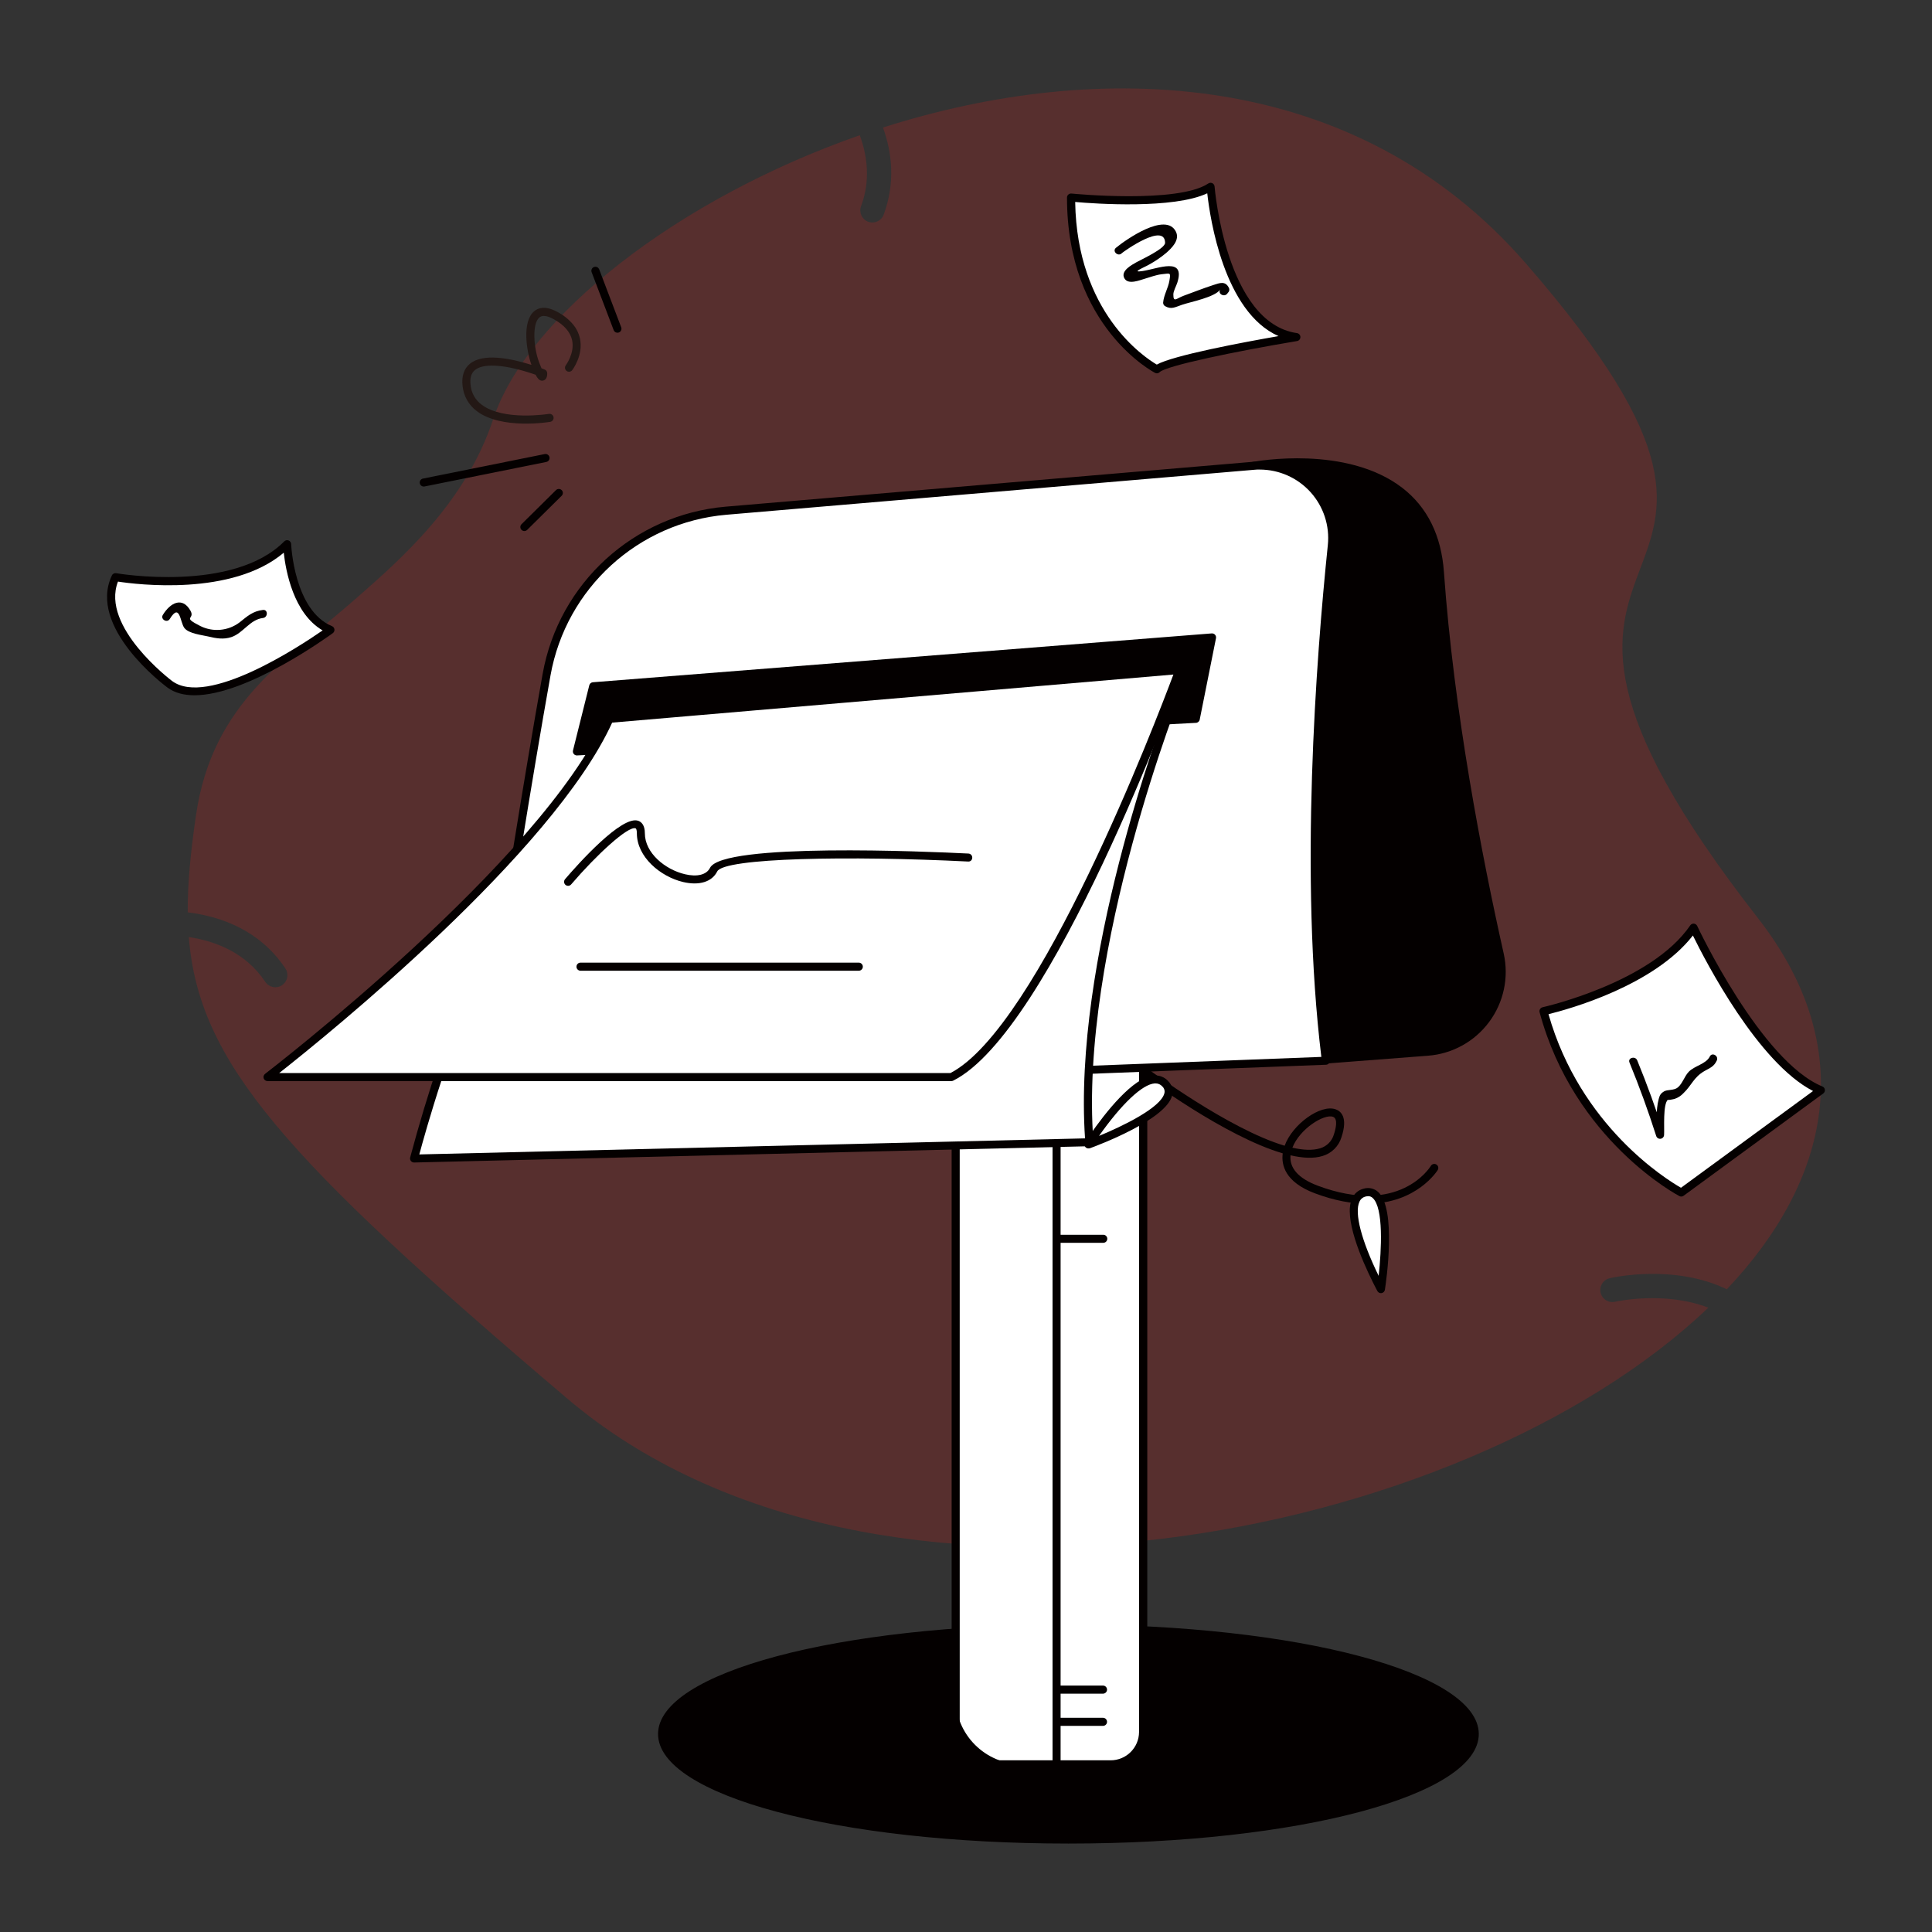 <?xml version="1.0" standalone="no"?><!DOCTYPE svg PUBLIC "-//W3C//DTD SVG 1.1//EN" "http://www.w3.org/Graphics/SVG/1.1/DTD/svg11.dtd"><svg height="1024" node-id="1" sillyvg="true" template-height="1024" template-width="1024" version="1.1" viewBox="0 0 1024 1024" width="1024" xmlns="http://www.w3.org/2000/svg" xmlns:xlink="http://www.w3.org/1999/xlink"><rect x="0" y="0" width="1024" height="1024" fill="#333333" stroke="none"/><defs node-id="49"></defs><path d="M 0.00 0.00 L 1024.00 0.00 L 1024.00 1024.00 L 0.00 1024.00 Z" fill="none" node-id="51" stroke="none" target-height="1024" target-width="1024" target-x="0" target-y="0"></path><g node-id="136"><path d="M 856.14 689.93 C 853.90 690.49 851.53 689.79 849.94 688.11 C 848.35 686.43 847.80 684.02 848.49 681.81 C 849.17 679.61 851.00 677.94 853.26 677.46 C 855.08 677.03 887.38 669.90 915.26 683.34 C 969.94 625.58 985.68 555.77 931.81 486.70 C 755.88 261.12 980.81 337.50 808.81 139.70 C 718.30 35.56 582.27 31.17 468.00 67.59 C 472.85 81.05 474.60 96.89 468.38 113.74 C 467.16 117.05 463.48 118.75 460.17 117.53 C 456.86 116.31 455.16 112.63 456.38 109.32 C 461.38 95.86 459.81 82.89 455.70 71.67 C 358.40 105.67 279.15 168.44 261.39 222.19 C 246.69 266.66 212.25 296.53 188.93 317.00 C 151.76 349.64 112.61 372.15 103.87 432.12 C 101.10 451.12 99.39 467.91 99.50 483.56 C 117.32 485.76 137.80 493.13 151.26 513.31 C 152.20 514.72 152.54 516.45 152.21 518.12 C 151.88 519.78 150.89 521.25 149.48 522.19 C 146.54 524.15 142.57 523.35 140.61 520.41 C 130.36 505.05 114.50 498.84 100.06 496.66 C 105.38 563.04 150.26 613.48 300.45 741.10 C 463.34 879.51 775.07 817.54 905.45 693.10 C 882.33 684.13 856.50 689.84 856.14 689.93 Z" fill="#e61f19" fill-opacity="0.2" fill-rule="nonzero" group-id="1" node-id="55" stroke="none" target-height="848.34" target-width="886.29" target-x="99.39" target-y="31.17"></path></g><path d="M 303.88 172.12 C 305.60 174.24 306.81 176.73 307.39 179.40 C 309.29 188.21 303.53 195.87 303.28 196.19 C 302.56 197.13 301.23 197.31 300.29 196.59 C 299.35 195.87 299.17 194.54 299.89 193.60 C 299.94 193.53 304.71 187.14 303.22 180.27 C 302.22 175.86 298.90 172.08 293.22 169.04 C 289.83 167.22 287.34 166.98 285.80 168.32 C 282.03 171.64 282.71 184.10 285.80 192.21 C 286.27 193.47 286.68 194.45 287.01 195.21 L 288.71 195.86 C 289.49 196.18 290.02 196.93 290.04 197.78 C 290.12 200.78 288.69 201.55 287.83 201.72 C 286.27 202.04 285.13 201.03 283.89 198.62 C 282.89 198.26 281.62 197.84 280.24 197.41 C 266.40 193.07 256.01 192.60 251.75 196.11 C 249.75 197.75 249.00 200.35 249.42 204.05 C 249.78 208.23 251.94 212.05 255.33 214.52 C 266.85 223.23 290.69 219.41 290.93 219.37 C 292.09 219.18 293.19 219.96 293.39 221.12 C 293.58 222.29 292.79 223.39 291.63 223.58 C 290.63 223.76 265.75 227.74 252.76 217.93 C 248.44 214.75 245.68 209.87 245.18 204.53 C 244.60 199.35 245.90 195.41 249.04 192.82 C 256.04 187.03 270.57 189.91 281.51 193.34 L 281.68 193.34 C 278.99 185.98 276.68 170.59 282.99 165.07 C 285.06 163.25 288.86 161.80 295.24 165.23 C 298.55 166.92 301.49 169.27 303.88 172.12 Z" fill="#231815" fill-rule="nonzero" node-id="58" stroke="none" target-height="65.94" target-width="64.69" target-x="244.6" target-y="161.8"></path><path d="M 290.81 241.42 C 291.28 242.00 291.41 242.78 291.16 243.48 C 290.91 244.18 290.30 244.70 289.57 244.84 L 225.01 257.84 C 223.86 258.07 222.73 257.32 222.50 256.17 C 222.27 255.02 223.02 253.89 224.17 253.66 L 288.73 240.66 C 289.51 240.50 290.31 240.80 290.81 241.42 Z" fill="#040000" fill-rule="nonzero" node-id="60" stroke="none" target-height="17.567" target-width="69.145" target-x="222.268" target-y="240.505"></path><path d="M 317.25 142.20 C 317.38 142.38 317.49 142.57 317.58 142.77 L 329.25 173.46 C 329.45 173.99 329.44 174.57 329.20 175.09 C 328.97 175.61 328.55 176.01 328.02 176.21 C 326.92 176.62 325.69 176.08 325.26 174.98 L 313.59 144.29 C 313.21 143.31 313.60 142.19 314.52 141.66 C 315.44 141.14 316.60 141.37 317.25 142.20 Z" fill="#040000" fill-rule="nonzero" node-id="62" stroke="none" target-height="35.484" target-width="16.247" target-x="313.205" target-y="141.14"></path><path d="M 297.85 259.93 C 298.54 260.78 298.47 262.01 297.69 262.78 L 279.42 280.84 C 278.59 281.66 277.25 281.66 276.42 280.84 C 276.01 280.45 275.79 279.91 275.79 279.34 C 275.79 278.77 276.01 278.23 276.42 277.84 L 294.69 259.77 C 295.52 258.95 296.86 258.95 297.69 259.77 C 297.75 259.82 297.80 259.87 297.85 259.93 Z" fill="#040000" fill-rule="nonzero" node-id="64" stroke="none" target-height="22.712" target-width="22.75" target-x="275.785" target-y="258.946"></path><path d="M 781.66 919.06 C 781.66 949.95 685.24 975.00 566.29 975.00 C 447.34 975.00 350.92 949.95 350.92 919.06 C 350.92 888.17 447.34 863.12 566.29 863.12 C 685.24 863.12 781.66 888.17 781.66 919.06 Z" fill="#040000" fill-rule="nonzero" node-id="66" stroke="none" target-height="111.88" target-width="430.74" target-x="350.92" target-y="863.12"></path><path d="M 566.29 977.13 C 444.29 977.13 348.78 951.62 348.78 919.06 C 348.78 886.50 444.32 861.00 566.29 861.00 C 688.26 861.00 783.79 886.51 783.79 919.08 C 783.79 951.65 688.25 977.13 566.29 977.13 Z M 566.29 865.25 C 450.70 865.25 353.05 889.89 353.05 919.06 C 353.05 948.23 450.70 972.87 566.29 972.87 C 681.88 972.87 779.52 948.23 779.52 919.06 C 779.52 889.89 681.87 865.25 566.29 865.25 Z" fill="#040000" fill-rule="nonzero" node-id="68" stroke="none" target-height="116.13" target-width="435.01" target-x="348.78" target-y="861"></path><path d="M 521.56 503.39 L 590.82 503.39 C 599.10 503.39 605.82 510.11 605.82 518.39 L 605.82 916.08 C 605.82 926.61 597.29 935.14 586.76 935.14 L 541.76 935.14 C 522.25 935.14 506.44 919.33 506.44 899.82 L 506.44 518.43 C 506.43 514.42 508.02 510.58 510.86 507.75 C 513.70 504.93 517.55 503.36 521.56 503.39 Z" fill="#ffffff" fill-rule="nonzero" node-id="70" stroke="none" target-height="431.782" target-width="99.391" target-x="506.429" target-y="503.358"></path><path d="M 588.67 937.28 L 523.67 937.28 C 513.04 937.24 504.43 928.63 504.39 918.00 L 504.39 503.39 C 504.39 502.21 505.34 501.26 506.52 501.26 L 605.86 501.26 C 607.04 501.26 607.99 502.21 607.99 503.39 L 607.99 918.00 C 607.95 928.65 599.32 937.26 588.67 937.28 Z M 508.67 505.53 L 508.67 918.00 C 508.71 926.28 515.43 932.98 523.71 933.00 L 588.71 933.00 C 596.98 932.97 603.68 926.27 603.72 918.00 L 603.72 505.53 Z" fill="#040000" fill-rule="nonzero" node-id="72" stroke="none" target-height="436.02" target-width="103.6" target-x="504.39" target-y="501.26"></path><path d="M 560.00 503.39 L 605.85 503.39 L 605.85 503.39 L 605.85 918.24 C 605.85 927.57 598.28 935.14 588.95 935.14 L 560.00 935.14 L 560.00 935.14 L 560.00 503.39 L 560.00 503.39 Z" fill="#ffffff" fill-rule="nonzero" node-id="74" stroke="none" target-height="431.75" target-width="45.85" target-x="560" target-y="503.39"></path><path d="M 588.67 937.28 L 560.00 937.28 C 559.43 937.28 558.89 937.05 558.49 936.65 C 558.09 936.25 557.87 935.71 557.87 935.14 L 557.87 503.39 C 557.87 502.21 558.82 501.26 560.00 501.26 L 605.85 501.26 C 607.03 501.26 607.98 502.21 607.98 503.39 L 607.98 918.00 C 607.94 928.64 599.31 937.26 588.67 937.28 Z M 562.14 933.00 L 588.67 933.00 C 596.96 932.99 603.68 926.29 603.72 918.00 L 603.72 505.53 L 562.14 505.53 Z" fill="#040000" fill-rule="nonzero" node-id="76" stroke="none" target-height="436.02" target-width="50.113" target-x="557.867" target-y="501.26"></path><path d="M 724.54 638.00 C 716.71 638.00 707.54 636.46 696.87 632.46 C 681.02 626.52 679.06 617.36 679.87 611.30 C 649.30 602.36 607.54 571.30 605.33 569.59 C 604.47 568.86 604.32 567.58 605.00 566.68 C 605.68 565.77 606.94 565.55 607.89 566.17 C 608.42 566.58 651.22 598.48 680.89 607.26 C 685.05 595.81 699.95 585.17 707.89 587.95 C 710.59 588.88 714.57 592.04 711.02 602.69 C 709.59 607.50 705.82 611.27 701.00 612.69 C 696.37 614.14 690.53 613.84 684.00 612.34 C 683.34 619.10 688.24 624.61 698.38 628.42 C 741.56 644.61 757.72 619.03 758.38 617.93 C 758.99 616.92 760.30 616.60 761.30 617.21 C 762.31 617.81 762.64 619.12 762.03 620.13 C 761.89 620.36 750.94 638.00 724.54 638.00 Z M 685.00 608.30 C 690.69 609.60 695.74 609.85 699.69 608.62 C 703.22 607.59 705.97 604.82 706.98 601.29 C 707.81 598.81 709.41 592.94 706.51 591.93 C 701.72 590.28 688.85 598.33 685.00 608.30 Z" fill="#040000" fill-rule="nonzero" node-id="78" stroke="none" target-height="79.061" target-width="158.314" target-x="604.324" target-y="565.549"></path><path d="M 664.39 246.91 C 664.39 246.91 757.89 229.27 763.18 303.32 C 768.56 378.64 784.00 457.32 794.87 505.90 C 797.54 517.92 794.86 530.50 787.53 540.39 C 780.20 550.28 768.94 556.50 756.66 557.43 L 694.14 562.24 Z" fill="#040000" fill-rule="nonzero" node-id="80" stroke="none" target-height="332.97" target-width="133.152" target-x="664.39" target-y="229.27"></path><path d="M 694.14 564.37 C 693.04 564.37 692.12 563.53 692.02 562.44 L 662.27 247.11 C 662.17 246.01 662.92 245.02 664.00 244.82 C 666.00 244.44 713.67 235.82 743.21 258.54 C 756.49 268.77 763.93 283.79 765.31 303.17 C 770.58 377.00 785.43 453.92 797.00 505.43 C 799.81 518.05 797.00 531.27 789.29 541.65 C 781.59 552.04 769.76 558.57 756.87 559.55 L 694.35 564.36 Z M 666.71 248.70 L 696.07 560.00 L 756.49 555.35 C 768.15 554.47 778.85 548.56 785.82 539.17 C 792.78 529.78 795.33 517.82 792.79 506.41 C 781.23 454.75 766.34 377.63 761.05 303.53 C 759.76 285.41 752.88 271.43 740.60 261.97 C 715.78 242.79 675.87 247.34 666.71 248.70 Z" fill="#040000" fill-rule="nonzero" node-id="82" stroke="none" target-height="328.55" target-width="137.639" target-x="662.169" target-y="235.82"></path><path d="M 384.85 270.70 L 664.39 246.91 C 675.80 245.92 687.05 250.08 695.09 258.24 C 703.12 266.40 707.10 277.72 705.93 289.11 C 699.44 351.90 690.93 467.27 702.77 562.24 L 300.67 577.70 C 289.15 578.15 278.03 573.42 270.35 564.82 C 262.68 556.22 259.25 544.64 261.00 533.24 C 268.00 487.52 279.27 416.11 289.72 357.54 C 298.11 310.39 337.13 274.77 384.85 270.70 Z" fill="#ffffff" fill-rule="nonzero" node-id="84" stroke="none" target-height="332.224" target-width="447.848" target-x="259.248" target-y="245.924"></path><path d="M 299.16 579.87 C 287.26 579.87 275.96 574.67 268.22 565.63 C 260.48 556.59 257.07 544.63 258.89 532.87 C 266.31 484.58 277.32 414.87 287.62 357.13 C 296.22 309.05 336.01 272.73 384.67 268.54 L 384.85 270.66 L 384.67 268.54 L 664.22 244.75 C 676.26 243.71 688.14 248.09 696.61 256.71 C 705.09 265.32 709.28 277.27 708.05 289.29 C 701.75 350.19 692.97 466.61 704.89 561.93 C 704.96 562.52 704.79 563.11 704.41 563.56 C 704.03 564.01 703.48 564.29 702.89 564.33 L 300.79 579.79 C 300.22 579.85 299.69 579.87 299.16 579.87 Z M 667.69 248.87 C 666.69 248.87 665.62 248.87 664.57 249.01 L 385.00 272.83 C 338.27 276.87 300.06 311.75 291.79 357.92 C 281.50 415.63 270.49 485.29 263.08 533.56 C 261.43 544.33 264.67 555.27 271.92 563.39 C 279.17 571.52 289.68 575.98 300.56 575.56 L 700.34 560.18 C 688.79 464.87 697.51 349.48 703.78 288.88 C 704.83 278.66 701.50 268.48 694.61 260.85 C 687.73 253.23 677.93 248.88 667.66 248.88 Z" fill="#040000" fill-rule="nonzero" node-id="86" stroke="none" target-height="336.161" target-width="452.216" target-x="257.068" target-y="243.709"></path><path d="M 314.40 363.74 L 642.36 337.85 L 633.73 381.00 L 305.77 398.26 L 314.40 363.74 Z" fill="#040000" fill-rule="nonzero" node-id="88" stroke="none" target-height="60.41" target-width="336.59" target-x="305.77" target-y="337.85"></path><path d="M 305.77 400.39 C 305.11 400.40 304.49 400.09 304.08 399.58 C 303.68 399.06 303.54 398.38 303.70 397.74 L 312.33 363.22 C 312.55 362.33 313.32 361.68 314.24 361.61 L 642.24 335.72 C 642.91 335.67 643.56 335.93 644.00 336.43 C 644.45 336.94 644.63 337.61 644.50 338.27 L 635.87 381.42 C 635.68 382.38 634.85 383.09 633.87 383.13 L 305.87 400.39 Z M 316.10 365.74 L 308.54 396.00 L 632.00 379.00 L 639.75 340.24 Z" fill="#040000" fill-rule="nonzero" node-id="90" stroke="none" target-height="64.726" target-width="341.095" target-x="303.535" target-y="335.67"></path><path d="M 625.10 363.74 C 625.10 363.74 569.42 501.82 577.37 605.39 L 219.47 614.00 C 219.47 614.00 267.19 424.13 346.72 381.00 Z" fill="#ffffff" fill-rule="nonzero" node-id="92" stroke="none" target-height="250.26" target-width="405.63" target-x="219.47" target-y="363.74"></path><path d="M 219.47 616.15 C 218.81 616.15 218.19 615.85 217.78 615.33 C 217.38 614.81 217.23 614.14 217.39 613.50 C 226.52 579.27 237.85 545.66 251.30 512.88 C 280.52 442.26 312.30 397.26 345.71 379.12 C 345.98 378.98 346.28 378.89 346.59 378.87 L 625.00 361.61 C 625.73 361.55 626.44 361.89 626.86 362.49 C 627.29 363.08 627.39 363.86 627.11 364.54 C 626.56 365.91 571.72 503.35 579.54 605.23 C 579.58 605.81 579.39 606.38 579.00 606.82 C 578.60 607.25 578.05 607.51 577.46 607.52 L 219.56 616.15 Z M 347.33 383.15 C 274.91 422.97 228.47 588.54 222.25 611.87 L 575.09 603.36 C 568.73 509.36 613.81 387.15 621.89 366.12 Z" fill="#040000" fill-rule="nonzero" node-id="94" stroke="none" target-height="254.596" target-width="410.154" target-x="217.233" target-y="361.555"></path><path d="M 625.10 355.11 C 625.10 355.11 556.05 545.00 504.27 570.87 L 141.79 570.87 C 141.79 570.87 288.51 458.67 323.00 381.00 Z" fill="#ffffff" fill-rule="nonzero" node-id="96" stroke="none" target-height="215.76" target-width="483.31" target-x="141.79" target-y="355.11"></path><path d="M 504.27 573.00 L 141.79 573.00 C 140.87 573.00 140.06 572.42 139.76 571.55 C 139.47 570.68 139.77 569.72 140.50 569.17 C 141.96 568.05 287.18 456.42 321.08 380.17 C 321.40 379.46 322.07 378.98 322.85 378.91 L 624.91 353.00 C 625.64 352.91 626.36 353.23 626.79 353.83 C 627.22 354.40 627.34 355.15 627.10 355.83 C 624.27 363.61 557.17 546.83 505.22 572.77 C 504.92 572.92 504.60 573.00 504.27 573.00 Z M 148.00 568.73 L 503.76 568.73 C 550.53 544.52 612.68 382.25 621.92 357.52 L 324.46 383.00 C 292.90 452.14 173.73 548.46 148.00 568.73 Z" fill="#040000" fill-rule="nonzero" node-id="98" stroke="none" target-height="220.094" target-width="487.866" target-x="139.472" target-y="352.909"></path><path d="M 301.10 469.51 C 300.27 469.51 299.51 469.03 299.16 468.27 C 298.81 467.51 298.94 466.62 299.48 465.99 C 306.40 457.92 329.67 431.85 338.35 435.06 C 339.92 435.64 341.79 437.26 341.79 441.68 C 341.79 452.11 352.59 460.90 363.03 463.36 C 369.53 464.90 374.49 463.64 376.31 460.00 C 383.02 446.58 491.57 451.31 513.31 452.40 C 514.48 452.47 515.37 453.46 515.31 454.63 C 515.31 455.20 515.07 455.75 514.64 456.14 C 514.21 456.52 513.64 456.70 513.07 456.63 C 450.59 453.50 383.77 454.63 380.14 461.88 C 377.38 467.40 370.65 469.50 362.07 467.49 C 350.01 464.64 337.55 454.20 337.55 441.65 C 337.55 440.01 337.21 439.15 336.89 439.03 C 332.89 437.62 316.05 453.21 302.74 468.74 C 302.34 469.23 301.73 469.51 301.10 469.51 Z" fill="#040000" fill-rule="nonzero" node-id="100" stroke="none" target-height="37.662" target-width="216.556" target-x="298.81" target-y="431.85"></path><path d="M 455.33 514.50 L 307.53 514.50 C 306.41 514.42 305.54 513.49 305.54 512.37 C 305.54 511.24 306.41 510.31 307.53 510.23 L 455.33 510.23 C 456.45 510.31 457.32 511.24 457.32 512.37 C 457.32 513.49 456.45 514.42 455.33 514.50 Z" fill="#040000" fill-rule="nonzero" node-id="102" stroke="none" target-height="4.27" target-width="151.788" target-x="305.536" target-y="510.23"></path><path d="M 584.79 897.67 L 562.00 897.67 C 561.20 897.72 560.44 897.33 560.03 896.65 C 559.61 895.96 559.61 895.11 560.03 894.42 C 560.44 893.74 561.20 893.35 562.00 893.40 L 584.76 893.40 C 585.88 893.48 586.75 894.41 586.75 895.53 C 586.75 896.66 585.88 897.59 584.76 897.67 Z" fill="#040000" fill-rule="nonzero" node-id="104" stroke="none" target-height="4.379" target-width="27.144" target-x="559.61" target-y="893.345"></path><path d="M 584.79 658.71 L 562.00 658.71 C 560.82 658.71 559.87 657.76 559.87 656.58 C 559.87 655.40 560.82 654.45 562.00 654.45 L 584.76 654.45 C 585.94 654.45 586.89 655.40 586.89 656.58 C 586.89 657.76 585.94 658.71 584.76 658.71 Z" fill="#040000" fill-rule="nonzero" node-id="106" stroke="none" target-height="4.26" target-width="27.02" target-x="559.87" target-y="654.45"></path><path d="M 584.79 914.74 L 562.00 914.74 C 561.20 914.79 560.44 914.40 560.03 913.72 C 559.61 913.03 559.61 912.18 560.03 911.49 C 560.44 910.81 561.20 910.42 562.00 910.47 L 584.76 910.47 C 585.88 910.55 586.75 911.48 586.75 912.61 C 586.75 913.73 585.88 914.66 584.76 914.74 Z" fill="#040000" fill-rule="nonzero" node-id="108" stroke="none" target-height="4.379" target-width="27.144" target-x="559.61" target-y="910.415"></path><path d="M 152.18 288.40 C 152.18 288.40 153.49 324.81 175.18 333.82 C 175.18 333.82 112.80 379.62 89.97 362.65 C 89.97 362.65 48.86 332.11 61.26 305.89 C 61.23 305.89 123.87 317.00 152.18 288.40 Z" fill="#ffffff" fill-rule="nonzero" node-id="110" stroke="none" target-height="91.22" target-width="126.32" target-x="48.86" target-y="288.4"></path><path d="M 103.08 368.51 C 97.54 368.51 92.59 367.28 88.67 364.36 C 86.93 363.07 46.31 332.47 59.30 305.00 C 59.70 304.12 60.65 303.64 61.60 303.82 C 62.21 303.92 123.47 314.38 150.67 286.93 C 151.27 286.33 152.17 286.14 152.96 286.45 C 153.75 286.76 154.28 287.51 154.32 288.36 C 154.32 288.71 155.83 323.51 175.97 331.88 C 176.68 332.18 177.17 332.83 177.26 333.60 C 177.35 334.36 177.03 335.11 176.41 335.57 C 174.24 337.13 131.12 368.51 103.08 368.51 Z M 62.53 308.26 C 53.20 332.26 90.82 360.65 91.21 360.94 C 109.87 374.80 158.64 342.71 171.00 334.13 C 155.54 325.13 151.46 302.59 150.40 292.94 C 123.00 316.11 72.54 309.79 62.53 308.26 Z" fill="#040000" fill-rule="nonzero" node-id="112" stroke="none" target-height="88.661" target-width="131.042" target-x="46.31" target-y="286.139"></path><path d="M 90.00 328.05 C 95.45 319.20 95.40 329.85 97.73 332.85 C 100.06 335.85 106.93 336.55 110.29 337.33 C 114.42 338.33 118.47 339.06 122.61 337.68 C 128.94 335.57 132.39 328.38 139.38 327.55 C 142.08 327.23 142.11 322.96 139.38 323.28 C 133.92 323.93 131.11 326.60 126.91 329.93 C 120.92 334.42 112.92 335.15 106.22 331.83 C 95.96 326.64 103.71 328.47 100.89 323.57 C 96.60 316.13 90.27 319.47 86.32 325.89 C 84.88 328.24 88.57 330.38 90.00 328.05 Z" fill="#040000" fill-rule="nonzero" node-id="114" stroke="none" target-height="22.93" target-width="57.23" target-x="84.88" target-y="316.13"></path><path d="M 567.72 104.71 C 567.72 104.71 624.61 110.40 641.72 99.02 C 641.72 99.02 647.41 173.02 687.24 178.67 C 687.24 178.67 618.96 190.05 613.24 195.74 C 613.23 195.74 567.72 173.00 567.72 104.71 Z" fill="#ffffff" fill-rule="nonzero" node-id="116" stroke="none" target-height="96.72" target-width="119.52" target-x="567.72" target-y="99.02"></path><path d="M 613.23 197.87 C 612.88 197.88 612.54 197.80 612.23 197.64 C 611.76 197.41 565.53 173.50 565.53 104.71 C 565.53 104.11 565.78 103.53 566.23 103.13 C 566.68 102.72 567.28 102.52 567.88 102.58 C 568.44 102.64 624.20 108.07 640.44 97.24 C 641.07 96.82 641.88 96.76 642.56 97.09 C 643.24 97.43 643.69 98.09 643.75 98.85 C 643.81 99.58 649.75 171.18 687.44 176.56 C 688.48 176.72 689.24 177.61 689.24 178.66 C 689.24 179.72 688.48 180.61 687.44 180.77 C 654.67 186.24 618.02 193.87 614.64 197.24 C 614.27 197.62 613.76 197.84 613.23 197.87 Z M 569.87 107.05 C 570.80 165.71 606.47 189.34 613.12 193.24 C 621.86 188.35 658.79 181.44 677.65 178.14 C 648.77 165.38 641.37 115.89 639.87 102.46 C 622.00 110.88 580.37 108.00 569.87 107.05 Z" fill="#040000" fill-rule="nonzero" node-id="118" stroke="none" target-height="101.119" target-width="123.715" target-x="565.53" target-y="96.762"></path><path d="M 594.40 134.32 C 596.02 132.96 617.34 117.82 617.52 128.67 C 617.57 131.80 604.86 137.56 602.36 138.98 C 599.86 140.40 593.80 143.58 595.93 147.48 C 597.93 151.15 604.13 148.48 606.80 147.72 C 609.80 146.86 612.59 145.72 615.73 145.35 C 620.40 144.87 620.53 144.23 619.83 148.67 C 619.18 152.73 616.83 156.25 616.48 160.44 C 616.48 161.20 616.88 161.90 617.54 162.28 C 620.85 164.16 622.75 162.81 626.54 161.53 C 631.54 159.85 643.68 157.62 646.81 153.45 C 645.16 155.64 648.87 157.77 650.50 155.60 L 651.28 154.60 C 651.67 153.93 651.67 153.11 651.28 152.44 C 649.38 148.81 646.53 149.96 643.15 151.05 C 637.84 152.76 632.62 154.85 627.37 156.75 C 623.62 158.10 621.87 160.62 621.90 156.07 C 621.90 154.21 623.43 151.63 623.99 149.84 C 628.40 135.97 613.90 142.37 605.72 143.64 C 598.91 144.70 606.45 141.76 609.11 140.20 C 612.30 138.45 615.31 136.39 618.11 134.06 C 621.00 131.51 625.42 127.27 623.28 122.85 C 618.02 111.98 596.44 127.21 591.48 131.34 C 589.37 133.10 592.40 136.10 594.48 134.34 Z" fill="#040000" fill-rule="nonzero" node-id="120" stroke="none" target-height="52.18" target-width="62.3" target-x="589.37" target-y="111.98"></path><path d="M 818.10 536.00 C 818.10 536.00 876.10 523.24 897.64 491.73 C 897.64 491.73 931.41 564.09 965.13 577.88 L 891.13 632.09 C 891.13 632.09 836.39 603.92 818.10 536.00 Z" fill="#ffffff" fill-rule="nonzero" node-id="122" stroke="none" target-height="140.36" target-width="147.03" target-x="818.1" target-y="491.73"></path><path d="M 891.12 634.20 C 890.77 634.20 890.43 634.12 890.12 633.96 C 889.57 633.68 834.35 604.60 816.02 536.52 C 815.87 535.96 815.95 535.36 816.25 534.86 C 816.55 534.36 817.05 533.99 817.62 533.86 C 818.19 533.74 875.06 520.92 895.86 490.47 C 896.29 489.84 897.03 489.49 897.79 489.55 C 898.56 489.61 899.23 490.08 899.55 490.77 C 899.89 491.49 933.35 562.54 965.91 575.85 C 966.62 576.14 967.13 576.80 967.22 577.57 C 967.32 578.33 966.99 579.09 966.37 579.55 L 892.37 633.76 C 892.01 634.04 891.57 634.19 891.12 634.20 Z M 820.74 537.54 C 837.61 596.90 883.17 625.09 890.96 629.54 L 960.96 578.26 C 931.80 563.26 904.10 509.75 897.27 495.83 C 876.49 522.53 831.36 534.93 820.74 537.54 Z" fill="#040000" fill-rule="nonzero" node-id="124" stroke="none" target-height="144.717" target-width="151.447" target-x="815.869" target-y="489.485"></path><path d="M 863.66 563.16 C 868.90 575.94 873.62 588.91 877.81 602.06 C 878.11 603.07 879.10 603.71 880.15 603.57 C 881.19 603.43 881.98 602.54 882.00 601.49 C 882.25 598.10 881.27 585.21 884.06 582.81 C 883.42 583.36 887.06 582.59 887.60 582.43 C 889.40 581.82 891.02 580.77 892.30 579.37 C 896.62 575.24 897.65 571.00 903.39 567.68 C 906.39 565.97 908.39 565.38 909.92 562.13 C 911.11 559.67 907.43 557.51 906.23 559.98 C 904.23 563.98 898.14 564.86 895.05 568.09 C 892.79 570.45 891.77 574.28 889.29 576.36 C 887.20 578.10 883.77 577.36 881.93 578.49 C 880.09 579.62 879.68 580.57 879.15 582.49 C 877.58 588.26 878.15 595.55 877.73 601.49 L 881.92 600.93 C 877.72 587.77 873.00 574.80 867.77 562.03 C 866.77 559.52 862.62 560.62 863.66 563.16 Z" fill="#040000" fill-rule="nonzero" node-id="126" stroke="none" target-height="46.2" target-width="48.49" target-x="862.62" target-y="557.51"></path><path d="M 731.92 683.26 C 731.92 683.26 731.04 681.65 729.72 679.00 C 723.90 667.33 709.48 635.54 723.39 632.06 C 740.45 627.80 731.92 683.26 731.92 683.26 Z" fill="#ffffff" fill-rule="nonzero" node-id="128" stroke="none" target-height="55.46" target-width="30.97" target-x="709.48" target-y="627.8"></path><path d="M 731.92 685.40 C 731.14 685.40 730.41 684.97 730.04 684.28 C 730.04 684.28 729.15 682.65 727.81 679.95 C 721.63 667.57 711.97 645.29 716.64 635.14 C 717.80 632.54 720.10 630.64 722.87 629.99 C 725.53 629.23 728.39 629.89 730.44 631.75 C 740.29 640.75 734.70 679.23 734.03 683.59 C 733.89 684.49 733.19 685.21 732.29 685.37 C 732.17 685.39 732.04 685.40 731.92 685.40 Z M 725.19 634.00 C 724.75 634.01 724.32 634.06 723.90 634.17 C 722.39 634.49 721.12 635.53 720.52 636.96 C 717.78 642.96 721.58 657.50 730.70 676.21 C 732.23 662.53 733.37 640.21 727.56 634.95 C 726.93 634.33 726.07 633.99 725.19 634.00 Z" fill="#040000" fill-rule="nonzero" node-id="130" stroke="none" target-height="56.171" target-width="28.32" target-x="711.97" target-y="629.229"></path><path d="M 576.86 606.55 C 576.86 606.55 577.86 605.01 579.54 602.55 C 586.96 591.83 607.88 563.89 617.62 574.40 C 629.58 587.32 576.86 606.55 576.86 606.55 Z" fill="#ffffff" fill-rule="nonzero" node-id="132" stroke="none" target-height="42.66" target-width="52.72" target-x="576.86" target-y="563.89"></path><path d="M 576.86 608.69 C 576.08 608.69 575.36 608.26 574.99 607.58 C 574.61 606.89 574.64 606.06 575.06 605.40 C 575.06 605.40 576.06 603.83 577.78 601.40 C 585.66 590.03 600.53 570.83 611.69 570.04 C 614.52 569.81 617.30 570.92 619.19 573.04 C 621.15 574.99 621.95 577.83 621.29 580.52 C 618.16 593.52 581.73 607.12 577.59 608.63 C 577.35 608.69 577.10 608.71 576.86 608.69 Z M 612.43 574.23 L 612.00 574.23 C 605.46 574.70 594.50 585.06 582.50 602.06 C 595.23 596.81 615.30 587.06 617.15 579.44 C 617.48 578.14 617.06 576.76 616.07 575.86 C 615.16 574.80 613.83 574.21 612.43 574.23 Z" fill="#040000" fill-rule="nonzero" node-id="134" stroke="none" target-height="38.898" target-width="47.336" target-x="574.613" target-y="569.815"></path></svg>